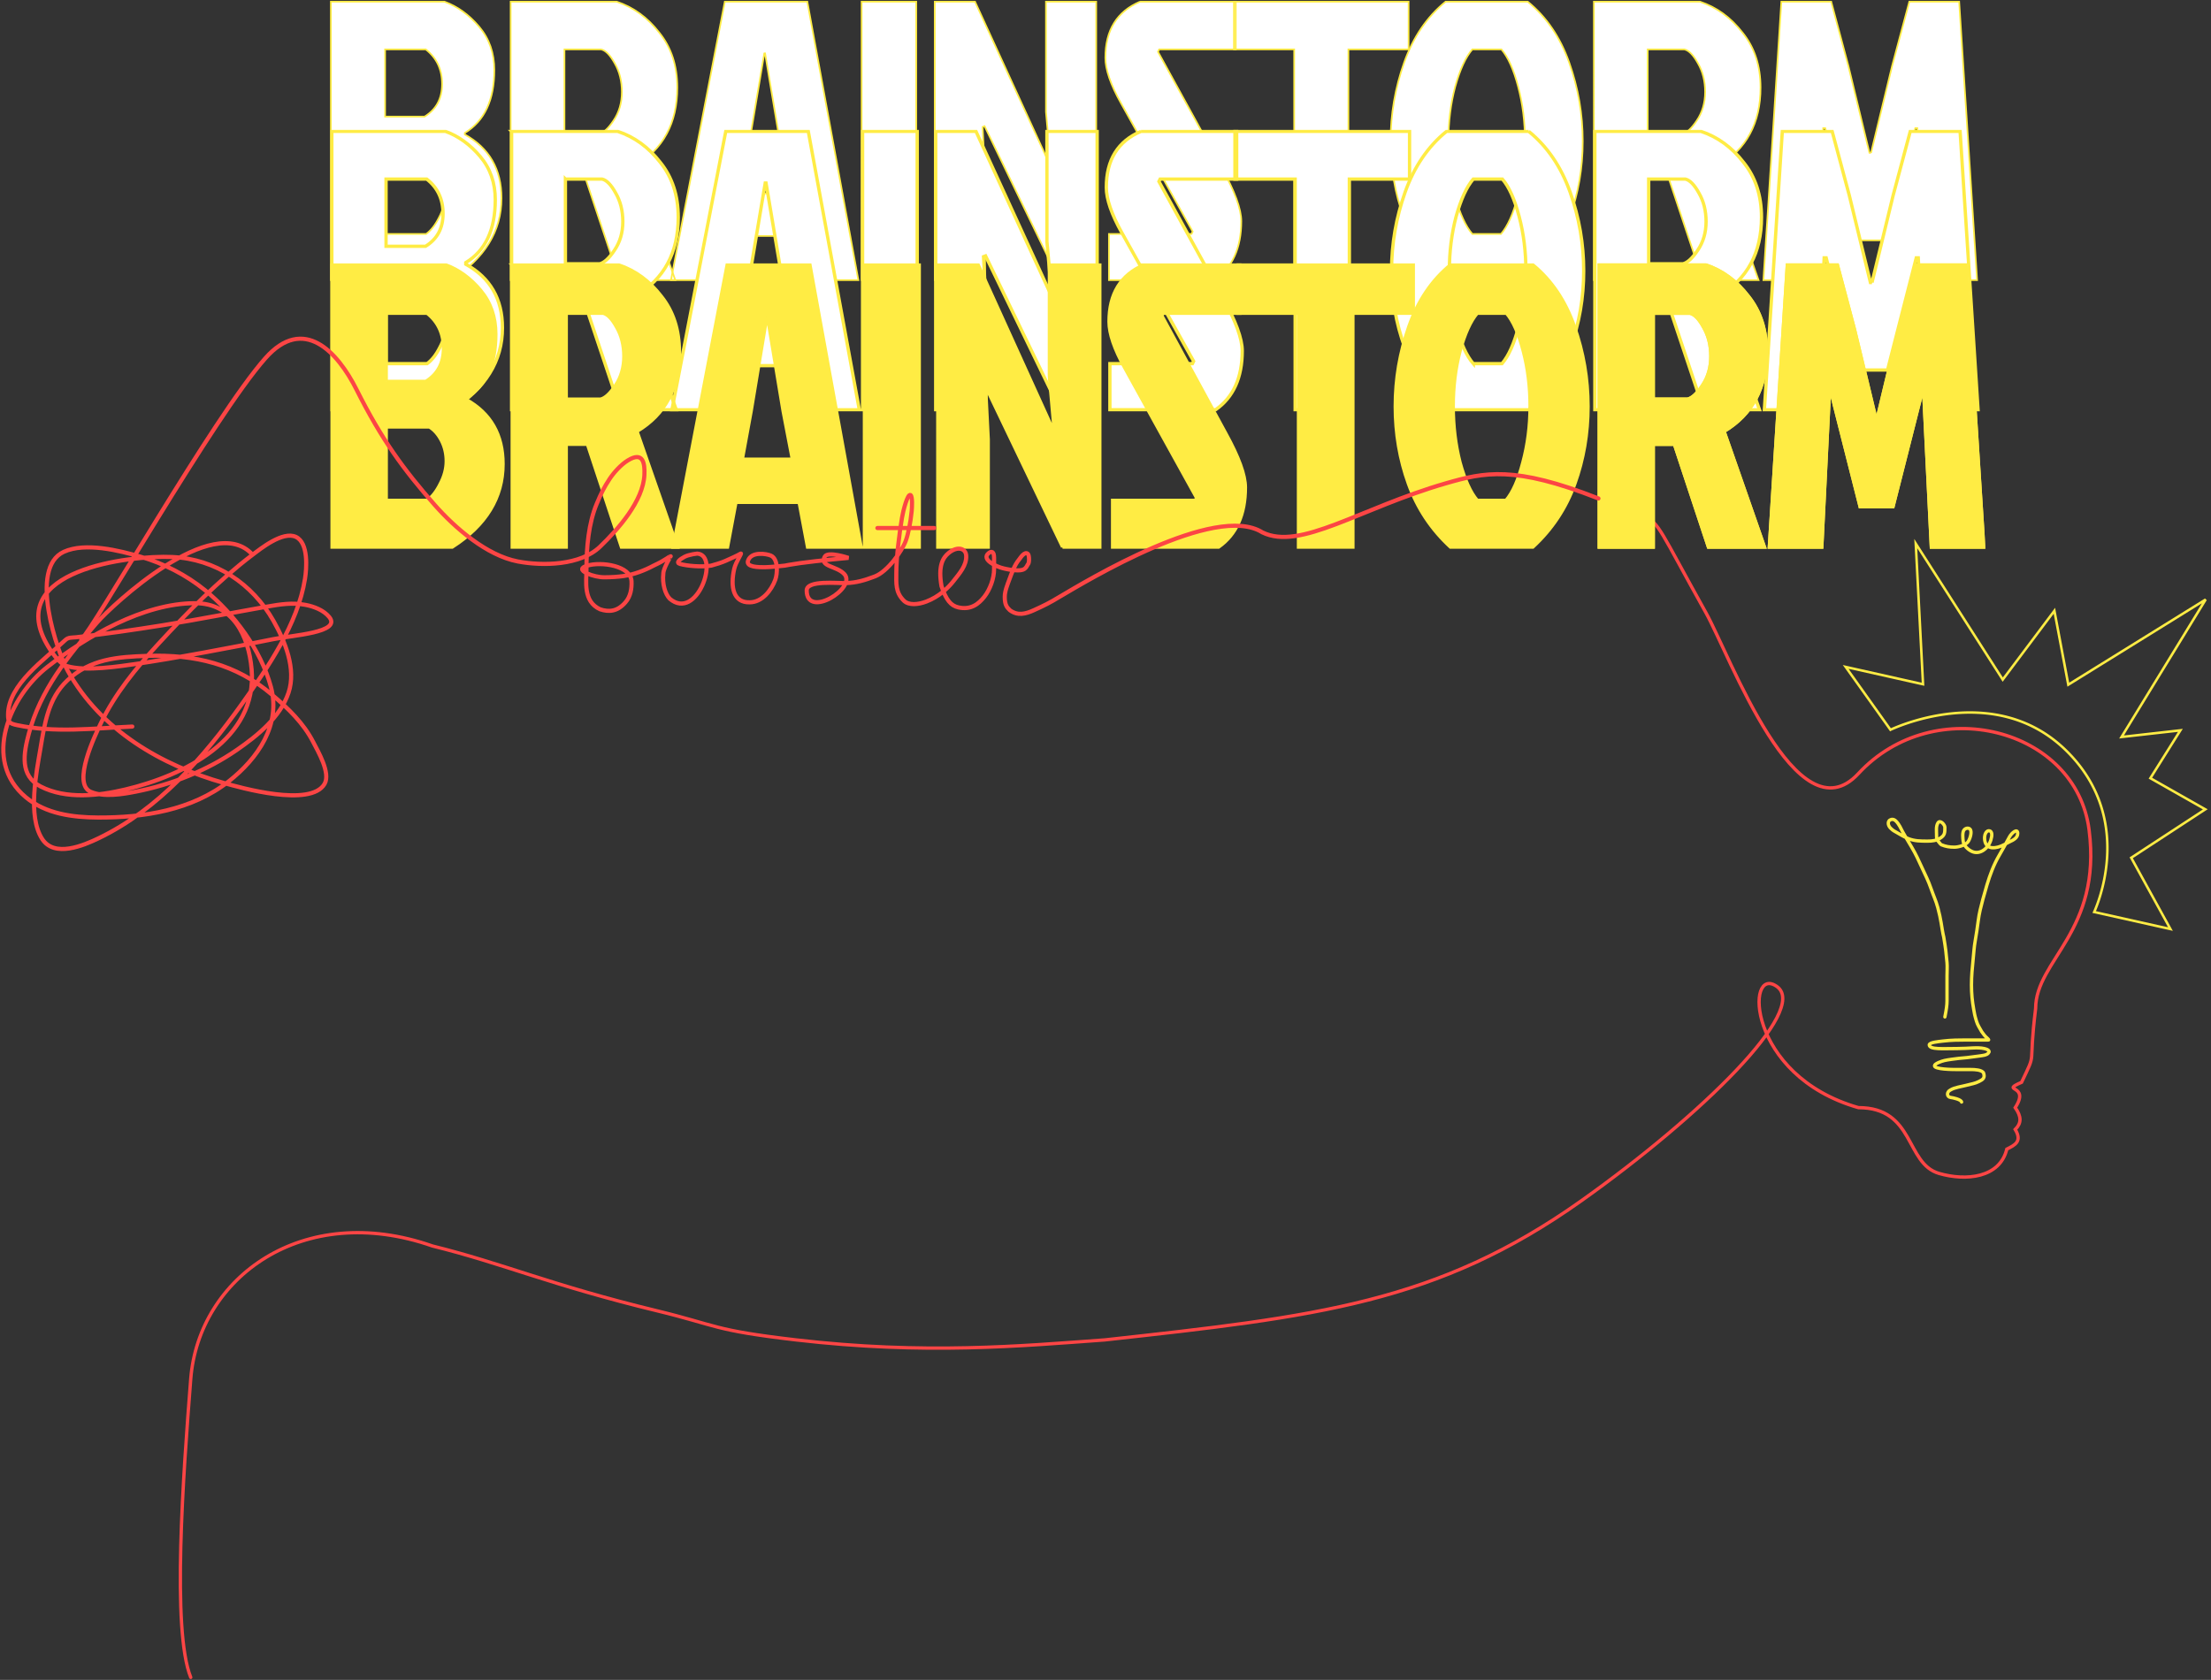 <svg width="1333" height="1013" fill="none" xmlns="http://www.w3.org/2000/svg"><rect width="100%" height="100%" fill="#333333" stroke="none"/><path d="M991.001 311c9.499 4.5 9.619 8.5 37.499 58.5 14.5 26 54.82 137.086 91.91 97 45.71-49.407 131.26-27.407 139.09 33.925 7.83 61.332-32.23 78.451-32.23 107.711-4.66 37.742 1.12 24.39-8.48 44.527-13.57 5.937 5.51.848-3.82 15.266 3.82 5.513 3.82 9.329 0 13.146 4.25 7.209 0 9.329-5.08 11.874-4.24 17.386-24.61 19.394-40.89 14.644-20.36-5.937-14.5-39.664-48.59-39.664-67.85-19.507-68.08-86.932-49-72.938S1026 672.5 953.5 724c-87.084 61.859-160 69.958-287.5 84-50.472 3.672-108.5 9-186 0-50.66-5.883-47.437-8.727-84-17.584-64.204-15.554-92.47-28.46-135.3-39.062C182.5 724 119.774 770.5 115 831.5c-4.5 57.5-11.5 151.5 0 180" stroke="#FC4545" stroke-width="2" stroke-linecap="round"/><path d="M1172.56 613.226c.89-4.476 1.28-7.101 1.28-9.588v-14.942c0-2.752.22-5.908 0-8.257-.59-6.291-.73-7.864-1.97-15.335-.59-2.3-1.18-6.291-1.58-8.65-.55-3.271-.94-4.935-1.97-9.044-.4-1.572-1.46-4.726-1.98-5.898 0 0-1.78-4.555-2.36-6.291-1.19-3.539-3.31-7.864-5.14-11.796-2.36-5.111-3.55-7.864-6.31-12.582-1.84-3.146-4.09-6.775-5.53-9.437-.85-1.587-1.97-4.325-3.94-6.291-.4-.393-1.98-1.868-3.95-.393-1.18 1.179-.79 3.539 1.18 5.111.86.912 2.32 1.674 3.56 2.359 2.1 1.165 3.15 1.967 6.71 3.539 3.94 1.478 7.24 1.478 11.55 1.478 2.82 0 5.26-.273 7.71-1.825 2.68-1.699 2.74-3.167 2.74-6.486 0-1.559-2.9-4.878-4.22-2.635-1.23 2.085-.81 4.643-.81 7.094 0 1.04-.06 2.833.73 3.624.46.454 1.68 2.232 2.12 2.407 2.74 1.095 4.91 1.469 7.88 1.469 2.42 0 6.42-1.078 8.06-2.99 1.15-1.328 2.59-5.48 1.73-7.398-.6-1.351-2.75-1.481-3.94 0-1.14 1.415-.72 5.12-.53 6.74.3 2.727 2.76 4.985 5.06 6.131 4.93 2.457 10.07-1.711 11.65-6.822.87-2.826.79-5.112-.79-5.505-1.92-.477-2.95 2.237-3.01 3.687-.22 5.855 3.4 7.322 7.89 6.157 3.41-.884 5.26-2.354 7.1-3.192 2.39-1.09 4.99-2.438 4.99-5.079 0-3.366-3.65-.394-4.99 2.114-2.24 4.177-4.3 7.865-6.31 11.326-3.21 5.539-5.42 11.538-7.25 17.622-.95 3.146-1.71 5.819-2.47 8.678-1.13 4.263-2.22 8.44-2.77 12.821-.51 4.067-1.16 8.279-1.86 12.317-.64 3.595-.79 6.684-1.19 10.616-.59 5.898-1.04 10.452-1.04 15.883 0 5.221.45 9.848 1.38 14.938.42 2.291.45 2.994 1.63 6.926.71 2.359 2.01 4.218 3.16 6.291 2.77 3.932 2.77 3.146 4 4.581.38.59.21.456-.5.456h-14.21c-2.67 0-7.5 0-12.63.619-2.78.336-8.37.814-8.29 2.36.16 2.883 8.29 2.163 16.78 2.163 7.3 0 12.1-.946 16.38 0 1.09.243 4.15 1.087 2.37 2.865-1.11 1.1-2.37 1.207-5.53 1.656-2.76.393-4.45.537-7.09.928-6.13.645-3.96.252-9.49 1.038-3.55.505-5.13.786-7.89 1.966-1.58.786-2.37 1.296-2.37 1.966 0 2.157 10.98 2.226 12.94 2.226h9.16c1.92 0 6.52.138 7.5 2.099.94 2.965-.25 3.862-2.76 5.112-2.7 1.344-4.34 1.394-7.9 2.359-2.54.691-6.71 1.18-9.23 2.718-2.61 1.214-2.33 4.312.05 4.561 1.24.13 6.39 1.217 6.58 2.762" stroke="#FFEC44" stroke-width="2" stroke-linecap="round"/><path d="m1246.76 411.804.21 1.076.93-.577 81.89-50.781-49.93 81.587-.8 1.308 1.52-.172 33.96-3.826-17.68 28.183-.41.664.68.386 32.43 18.394-44.07 28.824-.59.38.34.609 23.3 42.381-45.97-10.269c.18-.407.42-.955.7-1.632a88.408 88.408 0 0 0 2.48-6.869c1.87-5.863 3.9-14.126 4.56-23.731 1.32-19.221-2.84-43.834-24.79-65.275-21.96-21.462-48.59-24.474-69.66-22.147-10.54 1.164-19.7 3.663-26.23 5.871a111.218 111.218 0 0 0-7.67 2.893c-.9.379-1.59.689-2.07.905-.05.024-.1.046-.14.068l-27-37.894 45.66 10.238.97.216-.05-.987-4.33-83.835 51.87 81.112.58.911.65-.865 30.48-40.637 8.18 43.491Z" stroke="#FFEC44" stroke-width="1.5"/><path d="M152.286 334.526c-23.756-26.584-84.838 30.602-93.752 40.847-17.546 20.163-34.235 40.889-41.187 67.172-3.128 11.823-5.583 25.218 7.218 31.761 15.338 7.839 34.892 5.587 50.953 1.783 35.295-8.359 79.873-30.155 76.174-72.522-1.763-20.197-11.37-39.828-34.054-39.828-31.152 0-65.388 19.996-88.997 38.384-22.848 17.796-39.62 56.408-13.077 78.637 12.017 10.065 28.355 12.158 43.479 12.229 27.574.128 56.708-4.333 78.976-21.91 17.358-13.701 31.518-33.96 25.307-56.897-6.017-22.222-22.198-44.106-39.913-58.426-11.276-9.115-24.753-15.987-38.639-20.041-12.713-3.711-33.35-8.867-46.282-2.972-21.456 9.781-3.898 60.698 2.463 72.013 20.023 35.614 56.027 56.707 94.432 67.512 9.29 2.614 51.981 14.833 60.294.424 3.78-6.552-3.944-19.575-6.794-25.136-5.967-11.644-15.089-20.295-24.967-28.703-21.694-18.468-46.464-24.299-74.985-23.354-17.89.593-34.572 1.772-48.32 14.776-11.677 11.047-13.726 26.28-16.22 41.017-2.424 14.322-7.878 40.814 1.02 54.605 7.423 11.506 25.081 3.891 34.053-.425 36.056-17.346 63.324-48.796 86.194-80.76 15.621-21.831 33.848-48.299 38.215-75.665.975-6.111 2.255-21.718-5.52-25.306-7.867-3.631-21.158 7.065-26.071 10.785Zm0 0c-20.695 15.67-39.354 34.799-56.897 53.84-13.518 14.672-26.188 30.122-34.817 48.235-2.847 5.976-17.536 36.017-5.775 40.932 7.958 3.326 19.236 1.396 27.175-.17 21.547-4.25 42.687-12.63 60.803-25.136 12.311-8.499 26.198-19.687 31.166-34.478 4.812-14.328-2.095-31.057-9.086-43.395-12.732-22.468-35.059-37.317-60.974-38.469-26.305-1.169-100.665 8.015-75.75 52.396 2.239 3.987 7.416 11.892 12.06 13.333 11.348 3.52 32.735.024 41.441-1.189 20.877-2.911 62.109-10.674 82.883-14.946 11.924-2.453 41.651-3.974 33.968-13.418-3.361-4.131-9.218-6.334-14.266-7.303-7.862-1.509-15.293-.357-23.099 1.019-20.903 3.684-41.709 7.854-62.672 11.209-17.484 2.8-35.045 5.383-52.65 7.304-2.506.273-4.551-.108-6.455 1.698C27.313 397.4 4.863 412.762 4.863 430.996c0 4.512.807 5.301 5.435 6.284 22.694 4.823 46.527 1.892 69.466.85" stroke="#FC4545" stroke-width="2.5" stroke-linecap="round"/><mask id="a" maskUnits="userSpaceOnUse" x="198.484" y="0" width="995" height="170" fill="#000"><path fill="#fff" d="M198.484 0h995v170h-995z"/><path d="M199.484 168.907V1h68.496c7.851 2.878 14.82 7.916 20.909 15.112 6.088 7.196 9.133 15.91 9.133 26.145 0 18.07-5.929 30.703-17.785 37.9v.959c14.74 8.155 22.111 20.948 22.111 38.378 0 19.989-10.174 36.46-30.523 49.413h-72.341Zm32.686-98.585h23.793c7.05-4.318 10.575-10.874 10.575-19.67 0-8.795-3.285-15.75-9.854-20.868H232.17v40.538Zm0 70.76h24.754c2.884-2.079 5.448-5.357 7.691-9.834 2.403-4.478 3.605-8.955 3.605-13.433 0-4.477-.961-8.555-2.884-12.233-1.923-3.678-4.326-6.396-7.21-8.155H232.17v43.655ZM307.87 1h63.929c10.094 3.358 18.666 9.595 25.716 18.71 7.21 8.955 10.815 19.989 10.815 33.101 0 21.428-8.491 37.18-25.475 47.254l24.274 68.842h-33.647l-20.429-61.166h-12.738v61.166H307.87V1Zm32.445 28.784v51.092h20.669c2.724-.64 5.688-3.358 8.893-8.156 3.364-4.957 5.047-10.714 5.047-17.27 0-6.556-1.442-12.313-4.326-17.27-2.724-4.958-5.448-7.756-8.172-8.396h-22.111Z"/><path d="m485.294 168.907-5.047-26.625h-37.973l-5.047 26.625h-32.686L436.987 1h49.749l30.763 167.907h-32.205ZM460.78 32.183l-9.373 55.889-5.287 28.544h30.042l-5.528-28.544-9.373-55.89h-.481Zm58.698 136.724V1h32.927v167.907h-32.927Zm119.063 0-44.943-92.829-1.202.48 1.442 28.304v64.045h-30.282V1h24.274l44.222 96.427 1.201-.48-2.643-29.504V1h30.282v167.907h-22.351ZM687.323 1h57.681v28.784h-46.145l-.721 1.44 38.454 70.04c7.851 14.073 11.777 24.787 11.777 32.143 0 16.151-5.368 27.984-16.103 35.5h-63.689v-27.825h49.75l.721-1.439-43.261-77.477c-6.249-11.194-9.373-20.309-9.373-27.345 0-16.63 6.97-27.904 20.909-33.821Z"/><path d="M780.26 29.784h-36.291V1h105.268v28.784h-36.291v139.123H780.26V29.784Z"/><path d="M921.062 1c11.215 9.115 19.547 21.348 24.995 36.7 5.447 15.351 8.171 31.182 8.171 47.493 0 16.151-2.644 31.503-7.931 46.055-5.288 14.552-13.699 27.105-25.235 37.659h-49.51c-11.536-10.554-19.948-23.107-25.235-37.659-5.287-14.552-7.931-29.904-7.931-46.055 0-16.31 2.724-32.142 8.171-47.493 5.448-15.352 13.78-27.585 24.995-36.7h49.51Zm-33.407 140.082h17.304c4.006-4.637 7.37-12.153 10.094-22.547 2.884-10.554 4.326-21.668 4.326-33.342 0-11.673-1.362-22.627-4.086-32.861-2.723-10.395-6.088-17.91-10.094-22.548h-17.544c-4.006 4.638-7.451 12.153-10.335 22.547-2.724 10.235-4.085 21.189-4.085 32.862 0 11.674 1.361 22.788 4.085 33.342 2.884 10.394 6.329 17.91 10.335 22.547ZM960.955 1h63.925c10.1 3.358 18.67 9.595 25.72 18.71 7.21 8.955 10.82 19.989 10.82 33.101 0 21.428-8.5 37.18-25.48 47.254l24.27 68.842h-33.64l-20.43-61.166h-12.739v61.166h-32.446V1Zm32.446 28.784v51.092h20.669c2.72-.64 5.69-3.358 8.89-8.156 3.37-4.957 5.05-10.714 5.05-17.27 0-6.556-1.44-12.313-4.33-17.27-2.72-4.958-5.44-7.756-8.17-8.396h-22.109ZM1128.05 92.15l12.73-52.531L1151.12 1h30.04l10.81 167.907h-31.48l-4.57-91.63h-1.2l-17.3 67.643h-19.71l-17.3-67.642h-1.2l-4.57 91.629h-31.49L1073.97 1h30.04l10.34 38.619 12.73 52.53h.97Z"/></mask><path d="M199.484 168.907V1h68.496c7.851 2.878 14.82 7.916 20.909 15.112 6.088 7.196 9.133 15.91 9.133 26.145 0 18.07-5.929 30.703-17.785 37.9v.959c14.74 8.155 22.111 20.948 22.111 38.378 0 19.989-10.174 36.46-30.523 49.413h-72.341Zm32.686-98.585h23.793c7.05-4.318 10.575-10.874 10.575-19.67 0-8.795-3.285-15.75-9.854-20.868H232.17v40.538Zm0 70.76h24.754c2.884-2.079 5.448-5.357 7.691-9.834 2.403-4.478 3.605-8.955 3.605-13.433 0-4.477-.961-8.555-2.884-12.233-1.923-3.678-4.326-6.396-7.21-8.155H232.17v43.655ZM307.87 1h63.929c10.094 3.358 18.666 9.595 25.716 18.71 7.21 8.955 10.815 19.989 10.815 33.101 0 21.428-8.491 37.18-25.475 47.254l24.274 68.842h-33.647l-20.429-61.166h-12.738v61.166H307.87V1Zm32.445 28.784v51.092h20.669c2.724-.64 5.688-3.358 8.893-8.156 3.364-4.957 5.047-10.714 5.047-17.27 0-6.556-1.442-12.313-4.326-17.27-2.724-4.958-5.448-7.756-8.172-8.396h-22.111Z" fill="#fff"/><path d="m485.294 168.907-5.047-26.625h-37.973l-5.047 26.625h-32.686L436.987 1h49.749l30.763 167.907h-32.205ZM460.78 32.183l-9.373 55.889-5.287 28.544h30.042l-5.528-28.544-9.373-55.89h-.481Zm58.698 136.724V1h32.927v167.907h-32.927Zm119.063 0-44.943-92.829-1.202.48 1.442 28.304v64.045h-30.282V1h24.274l44.222 96.427 1.201-.48-2.643-29.504V1h30.282v167.907h-22.351ZM687.323 1h57.681v28.784h-46.145l-.721 1.44 38.454 70.04c7.851 14.073 11.777 24.787 11.777 32.143 0 16.151-5.368 27.984-16.103 35.5h-63.689v-27.825h49.75l.721-1.439-43.261-77.477c-6.249-11.194-9.373-20.309-9.373-27.345 0-16.63 6.97-27.904 20.909-33.821Z" fill="#fff"/><path d="M780.26 29.784h-36.291V1h105.268v28.784h-36.291v139.123H780.26V29.784Z" fill="#fff"/><path d="M921.062 1c11.215 9.115 19.547 21.348 24.995 36.7 5.447 15.351 8.171 31.182 8.171 47.493 0 16.151-2.644 31.503-7.931 46.055-5.288 14.552-13.699 27.105-25.235 37.659h-49.51c-11.536-10.554-19.948-23.107-25.235-37.659-5.287-14.552-7.931-29.904-7.931-46.055 0-16.31 2.724-32.142 8.171-47.493 5.448-15.352 13.78-27.585 24.995-36.7h49.51Zm-33.407 140.082h17.304c4.006-4.637 7.37-12.153 10.094-22.547 2.884-10.554 4.326-21.668 4.326-33.342 0-11.673-1.362-22.627-4.086-32.861-2.723-10.395-6.088-17.91-10.094-22.548h-17.544c-4.006 4.638-7.451 12.153-10.335 22.547-2.724 10.235-4.085 21.189-4.085 32.862 0 11.674 1.361 22.788 4.085 33.342 2.884 10.394 6.329 17.91 10.335 22.547ZM960.955 1h63.925c10.1 3.358 18.67 9.595 25.72 18.71 7.21 8.955 10.82 19.989 10.82 33.101 0 21.428-8.5 37.18-25.48 47.254l24.27 68.842h-33.64l-20.43-61.166h-12.739v61.166h-32.446V1Zm32.446 28.784v51.092h20.669c2.72-.64 5.69-3.358 8.89-8.156 3.37-4.957 5.05-10.714 5.05-17.27 0-6.556-1.44-12.313-4.33-17.27-2.72-4.958-5.44-7.756-8.17-8.396h-22.109ZM1128.05 92.15l12.73-52.531L1151.12 1h30.04l10.81 167.907h-31.48l-4.57-91.63h-1.2l-17.3 67.643h-19.71l-17.3-67.642h-1.2l-4.57 91.629h-31.49L1073.97 1h30.04l10.34 38.619 12.73 52.53h.97Z" fill="#fff"/><path d="M199.484 168.907V1h68.496c7.851 2.878 14.82 7.916 20.909 15.112 6.088 7.196 9.133 15.91 9.133 26.145 0 18.07-5.929 30.703-17.785 37.9v.959c14.74 8.155 22.111 20.948 22.111 38.378 0 19.989-10.174 36.46-30.523 49.413h-72.341Zm32.686-98.585h23.793c7.05-4.318 10.575-10.874 10.575-19.67 0-8.795-3.285-15.75-9.854-20.868H232.17v40.538Zm0 70.76h24.754c2.884-2.079 5.448-5.357 7.691-9.834 2.403-4.478 3.605-8.955 3.605-13.433 0-4.477-.961-8.555-2.884-12.233-1.923-3.678-4.326-6.396-7.21-8.155H232.17v43.655ZM307.87 1h63.929c10.094 3.358 18.666 9.595 25.716 18.71 7.21 8.955 10.815 19.989 10.815 33.101 0 21.428-8.491 37.18-25.475 47.254l24.274 68.842h-33.647l-20.429-61.166h-12.738v61.166H307.87V1Zm32.445 28.784v51.092h20.669c2.724-.64 5.688-3.358 8.893-8.156 3.364-4.957 5.047-10.714 5.047-17.27 0-6.556-1.442-12.313-4.326-17.27-2.724-4.958-5.448-7.756-8.172-8.396h-22.111Z" stroke="#FFEC44" mask="url(#a)"/><path d="m485.294 168.907-5.047-26.625h-37.973l-5.047 26.625h-32.686L436.987 1h49.749l30.763 167.907h-32.205ZM460.78 32.183l-9.373 55.889-5.287 28.544h30.042l-5.528-28.544-9.373-55.89h-.481Zm58.698 136.724V1h32.927v167.907h-32.927Zm119.063 0-44.943-92.829-1.202.48 1.442 28.304v64.045h-30.282V1h24.274l44.222 96.427 1.201-.48-2.643-29.504V1h30.282v167.907h-22.351ZM687.323 1h57.681v28.784h-46.145l-.721 1.44 38.454 70.04c7.851 14.073 11.777 24.787 11.777 32.143 0 16.151-5.368 27.984-16.103 35.5h-63.689v-27.825h49.75l.721-1.439-43.261-77.477c-6.249-11.194-9.373-20.309-9.373-27.345 0-16.63 6.97-27.904 20.909-33.821Z" stroke="#FFEC44" mask="url(#a)"/><path d="M780.26 29.784h-36.291V1h105.268v28.784h-36.291v139.123H780.26V29.784Z" stroke="#FFEC44" mask="url(#a)"/><path d="M921.062 1c11.215 9.115 19.547 21.348 24.995 36.7 5.447 15.351 8.171 31.182 8.171 47.493 0 16.151-2.644 31.503-7.931 46.055-5.288 14.552-13.699 27.105-25.235 37.659h-49.51c-11.536-10.554-19.948-23.107-25.235-37.659-5.287-14.552-7.931-29.904-7.931-46.055 0-16.31 2.724-32.142 8.171-47.493 5.448-15.352 13.78-27.585 24.995-36.7h49.51Zm-33.407 140.082h17.304c4.006-4.637 7.37-12.153 10.094-22.547 2.884-10.554 4.326-21.668 4.326-33.342 0-11.673-1.362-22.627-4.086-32.861-2.723-10.395-6.088-17.91-10.094-22.548h-17.544c-4.006 4.638-7.451 12.153-10.335 22.547-2.724 10.235-4.085 21.189-4.085 32.862 0 11.674 1.361 22.788 4.085 33.342 2.884 10.394 6.329 17.91 10.335 22.547ZM960.955 1h63.925c10.1 3.358 18.67 9.595 25.72 18.71 7.21 8.955 10.82 19.989 10.82 33.101 0 21.428-8.5 37.18-25.48 47.254l24.27 68.842h-33.64l-20.43-61.166h-12.739v61.166h-32.446V1Zm32.446 28.784v51.092h20.669c2.72-.64 5.69-3.358 8.89-8.156 3.37-4.957 5.05-10.714 5.05-17.27 0-6.556-1.44-12.313-4.33-17.27-2.72-4.958-5.44-7.756-8.17-8.396h-22.109ZM1128.05 92.15l12.73-52.531L1151.12 1h30.04l10.81 167.907h-31.48l-4.57-91.63h-1.2l-17.3 67.643h-19.71l-17.3-67.642h-1.2l-4.57 91.629h-31.49L1073.97 1h30.04l10.34 38.619 12.73 52.53h.97Z" stroke="#FFEC44" mask="url(#a)"/><mask id="b" maskUnits="userSpaceOnUse" x="199.059" y="78.203" width="995" height="170" fill="#000"><path fill="#fff" d="M199.059 78.203h995v170h-995z"/><path d="M200.059 247.11V79.203h68.496c7.851 2.879 14.82 7.916 20.909 15.112 6.088 7.196 9.133 15.911 9.133 26.145 0 18.07-5.929 30.703-17.785 37.899v.96c14.74 8.155 22.111 20.948 22.111 38.379 0 19.988-10.174 36.459-30.523 49.412h-72.341Zm32.686-98.585h23.793c7.05-4.318 10.575-10.874 10.575-19.669s-3.285-15.752-9.854-20.869h-24.514v40.538Zm0 70.761h24.754c2.884-2.079 5.448-5.357 7.691-9.835 2.403-4.477 3.605-8.955 3.605-13.432 0-4.478-.961-8.556-2.884-12.234-1.923-3.678-4.326-6.396-7.21-8.155h-25.956v43.656Zm75.7-140.083h63.929c10.094 3.358 18.666 9.595 25.716 18.71 7.21 8.955 10.815 19.989 10.815 33.102 0 21.428-8.492 37.179-25.475 47.253l24.274 68.842h-33.647l-20.429-61.166H340.89v61.166h-32.445V79.203Zm32.445 28.784v51.092h20.669c2.724-.64 5.688-3.358 8.893-8.156 3.364-4.957 5.047-10.714 5.047-17.27 0-6.556-1.442-12.313-4.326-17.27-2.724-4.958-5.448-7.756-8.172-8.396H340.89Z"/><path d="m485.869 247.11-5.047-26.625h-37.973l-5.047 26.625h-32.686l32.446-167.907h49.749l30.763 167.907h-32.205Zm-24.514-136.724-9.373 55.889-5.287 28.544h30.042l-5.528-28.544-9.373-55.889h-.481Zm58.698 136.724V79.203h32.926V247.11h-32.926Zm119.063 0-44.943-92.828-1.202.479 1.442 28.305v64.044h-30.282V79.203h24.274l44.221 96.427 1.202-.48-2.644-29.504V79.203h30.283V247.11h-22.351Zm48.782-167.907h57.681v28.784h-46.145l-.721 1.44 38.454 70.041c7.851 14.072 11.777 24.786 11.777 32.142 0 16.151-5.368 27.984-16.103 35.5h-63.689v-27.824h49.75l.721-1.44-43.261-77.477c-6.249-11.193-9.373-20.308-9.373-27.344 0-16.631 6.97-27.905 20.909-33.822Z"/><path d="M780.835 107.987h-36.291V79.203h105.268v28.784h-36.291V247.11h-32.686V107.987Z"/><path d="M921.636 79.203c11.216 9.115 19.548 21.348 24.995 36.7 5.448 15.351 8.172 31.183 8.172 47.494 0 16.151-2.644 31.502-7.931 46.054-5.288 14.552-13.699 27.105-25.236 37.659h-49.509c-11.536-10.554-19.948-23.107-25.235-37.659-5.288-14.552-7.931-29.903-7.931-46.054 0-16.311 2.724-32.143 8.171-47.494 5.448-15.352 13.779-27.585 24.995-36.7h49.509ZM888.23 219.286h17.304c4.005-4.638 7.37-12.154 10.094-22.548 2.884-10.554 4.326-21.668 4.326-33.341 0-11.674-1.362-22.628-4.086-32.862-2.723-10.394-6.088-17.91-10.094-22.548H888.23c-4.006 4.638-7.451 12.154-10.335 22.548-2.724 10.234-4.085 21.188-4.085 32.862 0 11.673 1.361 22.787 4.085 33.341 2.884 10.394 6.329 17.91 10.335 22.548Zm73.3-140.083h63.93c10.09 3.358 18.67 9.595 25.72 18.71 7.21 8.955 10.81 19.989 10.81 33.102 0 21.428-8.49 37.179-25.47 47.253l24.27 68.842h-33.65l-20.43-61.166h-12.734v61.166H961.53V79.203Zm32.446 28.784v51.092h20.664c2.73-.64 5.69-3.358 8.9-8.156 3.36-4.957 5.04-10.714 5.04-17.27 0-6.556-1.44-12.313-4.32-17.27-2.73-4.958-5.45-7.756-8.17-8.396h-22.114Zm134.644 62.366 12.74-52.531 10.33-38.619h30.04l10.82 167.907h-31.48l-4.57-91.629h-1.2l-17.31 67.642h-19.7l-17.31-67.642h-1.2l-4.57 91.629h-31.48l10.81-167.907h30.05l10.33 38.619 12.74 52.531h.96Z"/></mask><path d="M200.059 247.11V79.203h68.496c7.851 2.879 14.82 7.916 20.909 15.112 6.088 7.196 9.133 15.911 9.133 26.145 0 18.07-5.929 30.703-17.785 37.899v.96c14.74 8.155 22.111 20.948 22.111 38.379 0 19.988-10.174 36.459-30.523 49.412h-72.341Zm32.686-98.585h23.793c7.05-4.318 10.575-10.874 10.575-19.669s-3.285-15.752-9.854-20.869h-24.514v40.538Zm0 70.761h24.754c2.884-2.079 5.448-5.357 7.691-9.835 2.403-4.477 3.605-8.955 3.605-13.432 0-4.478-.961-8.556-2.884-12.234-1.923-3.678-4.326-6.396-7.21-8.155h-25.956v43.656Zm75.7-140.083h63.929c10.094 3.358 18.666 9.595 25.716 18.71 7.21 8.955 10.815 19.989 10.815 33.102 0 21.428-8.492 37.179-25.475 47.253l24.274 68.842h-33.647l-20.429-61.166H340.89v61.166h-32.445V79.203Zm32.445 28.784v51.092h20.669c2.724-.64 5.688-3.358 8.893-8.156 3.364-4.957 5.047-10.714 5.047-17.27 0-6.556-1.442-12.313-4.326-17.27-2.724-4.958-5.448-7.756-8.172-8.396H340.89Z" fill="#fff"/><path d="m485.869 247.11-5.047-26.625h-37.973l-5.047 26.625h-32.686l32.446-167.907h49.749l30.763 167.907h-32.205Zm-24.514-136.724-9.373 55.889-5.287 28.544h30.042l-5.528-28.544-9.373-55.889h-.481Zm58.698 136.724V79.203h32.926V247.11h-32.926Zm119.063 0-44.943-92.828-1.202.479 1.442 28.305v64.044h-30.282V79.203h24.274l44.221 96.427 1.202-.48-2.644-29.504V79.203h30.283V247.11h-22.351Zm48.782-167.907h57.681v28.784h-46.145l-.721 1.44 38.454 70.041c7.851 14.072 11.777 24.786 11.777 32.142 0 16.151-5.368 27.984-16.103 35.5h-63.689v-27.824h49.75l.721-1.44-43.261-77.477c-6.249-11.193-9.373-20.308-9.373-27.344 0-16.631 6.97-27.905 20.909-33.822Z" fill="#fff"/><path d="M780.835 107.987h-36.291V79.203h105.268v28.784h-36.291V247.11h-32.686V107.987Z" fill="#fff"/><path d="M921.636 79.203c11.216 9.115 19.548 21.348 24.995 36.7 5.448 15.351 8.172 31.183 8.172 47.494 0 16.151-2.644 31.502-7.931 46.054-5.288 14.552-13.699 27.105-25.236 37.659h-49.509c-11.536-10.554-19.948-23.107-25.235-37.659-5.288-14.552-7.931-29.903-7.931-46.054 0-16.311 2.724-32.143 8.171-47.494 5.448-15.352 13.779-27.585 24.995-36.7h49.509ZM888.23 219.286h17.304c4.005-4.638 7.37-12.154 10.094-22.548 2.884-10.554 4.326-21.668 4.326-33.341 0-11.674-1.362-22.628-4.086-32.862-2.723-10.394-6.088-17.91-10.094-22.548H888.23c-4.006 4.638-7.451 12.154-10.335 22.548-2.724 10.234-4.085 21.188-4.085 32.862 0 11.673 1.361 22.787 4.085 33.341 2.884 10.394 6.329 17.91 10.335 22.548Zm73.3-140.083h63.93c10.09 3.358 18.67 9.595 25.72 18.71 7.21 8.955 10.81 19.989 10.81 33.102 0 21.428-8.49 37.179-25.47 47.253l24.27 68.842h-33.65l-20.43-61.166h-12.734v61.166H961.53V79.203Zm32.446 28.784v51.092h20.664c2.73-.64 5.69-3.358 8.9-8.156 3.36-4.957 5.04-10.714 5.04-17.27 0-6.556-1.44-12.313-4.32-17.27-2.73-4.958-5.45-7.756-8.17-8.396h-22.114Zm134.644 62.366 12.74-52.531 10.33-38.619h30.04l10.82 167.907h-31.48l-4.57-91.629h-1.2l-17.31 67.642h-19.7l-17.31-67.642h-1.2l-4.57 91.629h-31.48l10.81-167.907h30.05l10.33 38.619 12.74 52.531h.96Z" fill="#fff"/><path d="M200.059 247.11V79.203h68.496c7.851 2.879 14.82 7.916 20.909 15.112 6.088 7.196 9.133 15.911 9.133 26.145 0 18.07-5.929 30.703-17.785 37.899v.96c14.74 8.155 22.111 20.948 22.111 38.379 0 19.988-10.174 36.459-30.523 49.412h-72.341Zm32.686-98.585h23.793c7.05-4.318 10.575-10.874 10.575-19.669s-3.285-15.752-9.854-20.869h-24.514v40.538Zm0 70.761h24.754c2.884-2.079 5.448-5.357 7.691-9.835 2.403-4.477 3.605-8.955 3.605-13.432 0-4.478-.961-8.556-2.884-12.234-1.923-3.678-4.326-6.396-7.21-8.155h-25.956v43.656Zm75.7-140.083h63.929c10.094 3.358 18.666 9.595 25.716 18.71 7.21 8.955 10.815 19.989 10.815 33.102 0 21.428-8.492 37.179-25.475 47.253l24.274 68.842h-33.647l-20.429-61.166H340.89v61.166h-32.445V79.203Zm32.445 28.784v51.092h20.669c2.724-.64 5.688-3.358 8.893-8.156 3.364-4.957 5.047-10.714 5.047-17.27 0-6.556-1.442-12.313-4.326-17.27-2.724-4.958-5.448-7.756-8.172-8.396H340.89Z" stroke="#FFEC44" stroke-width="2" mask="url(#b)"/><path d="m485.869 247.11-5.047-26.625h-37.973l-5.047 26.625h-32.686l32.446-167.907h49.749l30.763 167.907h-32.205Zm-24.514-136.724-9.373 55.889-5.287 28.544h30.042l-5.528-28.544-9.373-55.889h-.481Zm58.698 136.724V79.203h32.926V247.11h-32.926Zm119.063 0-44.943-92.828-1.202.479 1.442 28.305v64.044h-30.282V79.203h24.274l44.221 96.427 1.202-.48-2.644-29.504V79.203h30.283V247.11h-22.351Zm48.782-167.907h57.681v28.784h-46.145l-.721 1.44 38.454 70.041c7.851 14.072 11.777 24.786 11.777 32.142 0 16.151-5.368 27.984-16.103 35.5h-63.689v-27.824h49.75l.721-1.44-43.261-77.477c-6.249-11.193-9.373-20.308-9.373-27.344 0-16.631 6.97-27.905 20.909-33.822Z" stroke="#FFEC44" stroke-width="2" mask="url(#b)"/><path d="M780.835 107.987h-36.291V79.203h105.268v28.784h-36.291V247.11h-32.686V107.987Z" stroke="#FFEC44" stroke-width="2" mask="url(#b)"/><path d="M921.636 79.203c11.216 9.115 19.548 21.348 24.995 36.7 5.448 15.351 8.172 31.183 8.172 47.494 0 16.151-2.644 31.502-7.931 46.054-5.288 14.552-13.699 27.105-25.236 37.659h-49.509c-11.536-10.554-19.948-23.107-25.235-37.659-5.288-14.552-7.931-29.903-7.931-46.054 0-16.311 2.724-32.143 8.171-47.494 5.448-15.352 13.779-27.585 24.995-36.7h49.509ZM888.23 219.286h17.304c4.005-4.638 7.37-12.154 10.094-22.548 2.884-10.554 4.326-21.668 4.326-33.341 0-11.674-1.362-22.628-4.086-32.862-2.723-10.394-6.088-17.91-10.094-22.548H888.23c-4.006 4.638-7.451 12.154-10.335 22.548-2.724 10.234-4.085 21.188-4.085 32.862 0 11.673 1.361 22.787 4.085 33.341 2.884 10.394 6.329 17.91 10.335 22.548Zm73.3-140.083h63.93c10.09 3.358 18.67 9.595 25.72 18.71 7.21 8.955 10.81 19.989 10.81 33.102 0 21.428-8.49 37.179-25.47 47.253l24.27 68.842h-33.65l-20.43-61.166h-12.734v61.166H961.53V79.203Zm32.446 28.784v51.092h20.664c2.73-.64 5.69-3.358 8.9-8.156 3.36-4.957 5.04-10.714 5.04-17.27 0-6.556-1.44-12.313-4.32-17.27-2.73-4.958-5.45-7.756-8.17-8.396h-22.114Zm134.644 62.366 12.74-52.531 10.33-38.619h30.04l10.82 167.907h-31.48l-4.57-91.629h-1.2l-17.31 67.642h-19.7l-17.31-67.642h-1.2l-4.57 91.629h-31.48l10.81-167.907h30.05l10.33 38.619 12.74 52.531h.96Z" stroke="#FFEC44" stroke-width="2" mask="url(#b)"/><mask id="c" maskUnits="userSpaceOnUse" x="199.059" y="158.707" width="998" height="173" fill="#000"><path fill="#fff" d="M199.059 158.707h998v173h-998z"/><path d="M200.059 329.914V159.707h68.734c7.878 2.917 14.872 8.024 20.982 15.318 6.109 7.295 9.164 16.129 9.164 26.504 0 18.317-5.949 31.123-17.846 38.418v.973c14.791 8.267 22.187 21.235 22.187 38.904 0 20.263-10.209 36.959-30.628 50.09h-72.593Zm32.799-99.936h23.876c7.075-4.377 10.612-11.023 10.612-19.939 0-8.915-3.296-15.967-9.888-21.154h-24.6v41.093Zm0 71.73h24.841c2.894-2.107 5.466-5.431 7.717-9.969 2.412-4.539 3.618-9.078 3.618-13.617 0-4.539-.965-8.672-2.894-12.401-1.929-3.728-4.341-6.484-7.235-8.267h-26.047v44.254Zm75.964-142.001h64.151c10.129 3.404 18.731 9.726 25.806 18.965 7.235 9.078 10.852 20.263 10.852 33.556 0 21.721-8.521 37.688-25.564 47.901l24.359 69.785h-33.765l-20.499-62.004H341.38v62.004h-32.558V159.707Zm32.558 29.178v51.791h20.741c2.733-.648 5.707-3.404 8.923-8.267 3.376-5.025 5.065-10.861 5.065-17.507 0-6.646-1.448-12.482-4.342-17.507-2.733-5.025-5.466-7.862-8.199-8.51H341.38Z"/><path d="m486.863 329.914-5.065-26.99h-38.105l-5.065 26.99h-32.799l32.558-170.207h49.923l30.87 170.207h-32.317Zm-24.6-138.598-9.405 56.655-5.306 28.935h30.146l-5.547-28.935-9.405-56.655h-.483Zm58.903 138.598V159.707h33.04v170.207h-33.04Zm119.476 0-45.099-94.101-1.206.487 1.447 28.692v64.922h-30.388V159.707h24.359l44.375 97.747 1.206-.486-2.653-29.908v-67.353h30.388v170.207h-22.429Zm48.952-170.207h57.881v29.178H701.17l-.723 1.459 38.587 71c7.878 14.265 11.818 25.126 11.818 32.583 0 16.372-5.387 28.368-16.159 35.987h-63.91v-28.206h49.922l.724-1.459-43.411-78.538c-6.271-11.348-9.406-20.587-9.406-27.72 0-16.858 6.994-28.287 20.982-34.284Z"/><path d="M782.854 188.885h-36.417v-29.178H852.07v29.178h-36.417v141.029h-32.799V188.885Z"/><path d="M924.145 159.707c11.254 9.239 19.615 21.64 25.082 37.202 5.466 15.562 8.2 31.61 8.2 48.144 0 16.373-2.653 31.934-7.959 46.686-5.306 14.751-13.747 27.476-25.323 38.175h-49.682c-11.576-10.699-20.017-23.424-25.323-38.175-5.305-14.752-7.958-30.313-7.958-46.686 0-16.534 2.733-32.582 8.2-48.144 5.466-15.562 13.827-27.963 25.081-37.202h49.682Zm-33.523 142.001h17.364c4.02-4.701 7.396-12.32 10.129-22.857 2.895-10.698 4.342-21.964 4.342-33.798 0-11.833-1.367-22.937-4.1-33.312-2.734-10.536-6.11-18.155-10.13-22.856h-17.605c-4.02 4.701-7.476 12.32-10.37 22.856-2.734 10.375-4.1 21.479-4.1 33.312 0 11.834 1.366 23.1 4.1 33.798 2.894 10.537 6.35 18.156 10.37 22.857Zm73.555-142.001h64.153c10.13 3.404 18.73 9.726 25.8 18.965 7.24 9.078 10.86 20.263 10.86 33.556 0 21.721-8.52 37.688-25.57 47.901l24.36 69.785h-33.76l-20.5-62.004h-12.784v62.004h-32.559V159.707Zm32.559 29.178v51.791h20.744c2.73-.648 5.7-3.404 8.92-8.267 3.38-5.025 5.06-10.861 5.06-17.507 0-6.646-1.44-12.482-4.34-17.507-2.73-5.025-5.46-7.862-8.2-8.51h-22.184Zm135.114 63.22 12.78-53.251 10.37-39.147h30.15L1196 329.914h-31.59l-4.59-92.885h-1.2l-17.37 68.569h-19.77l-17.37-68.569h-1.2l-4.58 92.885h-31.6l10.85-170.207h30.15l10.37 39.147 12.78 53.251h.97Z"/><path d="M964.177 159.707h64.153c10.13 3.404 18.73 9.726 25.8 18.965 7.24 9.078 10.86 20.263 10.86 33.556 0 21.721-8.52 37.688-25.57 47.901l24.36 69.785h-33.76l-20.5-62.004h-12.784v62.004h-32.559V159.707Zm32.559 29.178v51.791h20.744c2.73-.648 5.7-3.404 8.92-8.267 3.38-5.025 5.06-10.861 5.06-17.507 0-6.646-1.44-12.482-4.34-17.507-2.73-5.025-5.46-7.862-8.2-8.51h-22.184Zm135.114 63.22 12.78-53.251 10.37-39.147h30.15L1196 329.914h-31.59l-4.59-92.885h-1.2l-17.37 68.569h-19.77l-17.37-68.569h-1.2l-4.58 92.885h-31.6l10.85-170.207h30.15l10.37 39.147 12.78 53.251h.97Z"/></mask><path d="M200.059 329.914V159.707h68.734c7.878 2.917 14.872 8.024 20.982 15.318 6.109 7.295 9.164 16.129 9.164 26.504 0 18.317-5.949 31.123-17.846 38.418v.973c14.791 8.267 22.187 21.235 22.187 38.904 0 20.263-10.209 36.959-30.628 50.09h-72.593Zm32.799-99.936h23.876c7.075-4.377 10.612-11.023 10.612-19.939 0-8.915-3.296-15.967-9.888-21.154h-24.6v41.093Zm0 71.73h24.841c2.894-2.107 5.466-5.431 7.717-9.969 2.412-4.539 3.618-9.078 3.618-13.617 0-4.539-.965-8.672-2.894-12.401-1.929-3.728-4.341-6.484-7.235-8.267h-26.047v44.254Zm75.964-142.001h64.151c10.129 3.404 18.731 9.726 25.806 18.965 7.235 9.078 10.852 20.263 10.852 33.556 0 21.721-8.521 37.688-25.564 47.901l24.359 69.785h-33.765l-20.499-62.004H341.38v62.004h-32.558V159.707Zm32.558 29.178v51.791h20.741c2.733-.648 5.707-3.404 8.923-8.267 3.376-5.025 5.065-10.861 5.065-17.507 0-6.646-1.448-12.482-4.342-17.507-2.733-5.025-5.466-7.862-8.199-8.51H341.38Z" fill="#FFEC44"/><path d="m486.863 329.914-5.065-26.99h-38.105l-5.065 26.99h-32.799l32.558-170.207h49.923l30.87 170.207h-32.317Zm-24.6-138.598-9.405 56.655-5.306 28.935h30.146l-5.547-28.935-9.405-56.655h-.483Zm58.903 138.598V159.707h33.04v170.207h-33.04Zm119.476 0-45.099-94.101-1.206.487 1.447 28.692v64.922h-30.388V159.707h24.359l44.375 97.747 1.206-.486-2.653-29.908v-67.353h30.388v170.207h-22.429Zm48.952-170.207h57.881v29.178H701.17l-.723 1.459 38.587 71c7.878 14.265 11.818 25.126 11.818 32.583 0 16.372-5.387 28.368-16.159 35.987h-63.91v-28.206h49.922l.724-1.459-43.411-78.538c-6.271-11.348-9.406-20.587-9.406-27.72 0-16.858 6.994-28.287 20.982-34.284Z" fill="#FFEC44"/><path d="M782.854 188.885h-36.417v-29.178H852.07v29.178h-36.417v141.029h-32.799V188.885Z" fill="#FFEC44"/><path d="M924.145 159.707c11.254 9.239 19.615 21.64 25.082 37.202 5.466 15.562 8.2 31.61 8.2 48.144 0 16.373-2.653 31.934-7.959 46.686-5.306 14.751-13.747 27.476-25.323 38.175h-49.682c-11.576-10.699-20.017-23.424-25.323-38.175-5.305-14.752-7.958-30.313-7.958-46.686 0-16.534 2.733-32.582 8.2-48.144 5.466-15.562 13.827-27.963 25.081-37.202h49.682Zm-33.523 142.001h17.364c4.02-4.701 7.396-12.32 10.129-22.857 2.895-10.698 4.342-21.964 4.342-33.798 0-11.833-1.367-22.937-4.1-33.312-2.734-10.536-6.11-18.155-10.13-22.856h-17.605c-4.02 4.701-7.476 12.32-10.37 22.856-2.734 10.375-4.1 21.479-4.1 33.312 0 11.834 1.366 23.1 4.1 33.798 2.894 10.537 6.35 18.156 10.37 22.857Zm73.555-142.001h64.153c10.13 3.404 18.73 9.726 25.8 18.965 7.24 9.078 10.86 20.263 10.86 33.556 0 21.721-8.52 37.688-25.57 47.901l24.36 69.785h-33.76l-20.5-62.004h-12.784v62.004h-32.559V159.707Zm32.559 29.178v51.791h20.744c2.73-.648 5.7-3.404 8.92-8.267 3.38-5.025 5.06-10.861 5.06-17.507 0-6.646-1.44-12.482-4.34-17.507-2.73-5.025-5.46-7.862-8.2-8.51h-22.184Zm135.114 63.22 12.78-53.251 10.37-39.147h30.15L1196 329.914h-31.59l-4.59-92.885h-1.2l-17.37 68.569h-19.77l-17.37-68.569h-1.2l-4.58 92.885h-31.6l10.85-170.207h30.15l10.37 39.147 12.78 53.251h.97Z" fill="#FFEC44"/><path d="M964.177 159.707h64.153c10.13 3.404 18.73 9.726 25.8 18.965 7.24 9.078 10.86 20.263 10.86 33.556 0 21.721-8.52 37.688-25.57 47.901l24.36 69.785h-33.76l-20.5-62.004h-12.784v62.004h-32.559V159.707Zm32.559 29.178v51.791h20.744c2.73-.648 5.7-3.404 8.92-8.267 3.38-5.025 5.06-10.861 5.06-17.507 0-6.646-1.44-12.482-4.34-17.507-2.73-5.025-5.46-7.862-8.2-8.51h-22.184Zm135.114 63.22 12.78-53.251 10.37-39.147h30.15L1196 329.914h-31.59l-4.59-92.885h-1.2l-17.37 68.569h-19.77l-17.37-68.569h-1.2l-4.58 92.885h-31.6l10.85-170.207h30.15l10.37 39.147 12.78 53.251h.97Z" fill="#FFEC44"/><path d="M200.059 329.914V159.707h68.734c7.878 2.917 14.872 8.024 20.982 15.318 6.109 7.295 9.164 16.129 9.164 26.504 0 18.317-5.949 31.123-17.846 38.418v.973c14.791 8.267 22.187 21.235 22.187 38.904 0 20.263-10.209 36.959-30.628 50.09h-72.593Zm32.799-99.936h23.876c7.075-4.377 10.612-11.023 10.612-19.939 0-8.915-3.296-15.967-9.888-21.154h-24.6v41.093Zm0 71.73h24.841c2.894-2.107 5.466-5.431 7.717-9.969 2.412-4.539 3.618-9.078 3.618-13.617 0-4.539-.965-8.672-2.894-12.401-1.929-3.728-4.341-6.484-7.235-8.267h-26.047v44.254Zm75.964-142.001h64.151c10.129 3.404 18.731 9.726 25.806 18.965 7.235 9.078 10.852 20.263 10.852 33.556 0 21.721-8.521 37.688-25.564 47.901l24.359 69.785h-33.765l-20.499-62.004H341.38v62.004h-32.558V159.707Zm32.558 29.178v51.791h20.741c2.733-.648 5.707-3.404 8.923-8.267 3.376-5.025 5.065-10.861 5.065-17.507 0-6.646-1.448-12.482-4.342-17.507-2.733-5.025-5.466-7.862-8.199-8.51H341.38Z" stroke="#FFEC44" stroke-width="2" mask="url(#c)"/><path d="m486.863 329.914-5.065-26.99h-38.105l-5.065 26.99h-32.799l32.558-170.207h49.923l30.87 170.207h-32.317Zm-24.6-138.598-9.405 56.655-5.306 28.935h30.146l-5.547-28.935-9.405-56.655h-.483Zm58.903 138.598V159.707h33.04v170.207h-33.04Zm119.476 0-45.099-94.101-1.206.487 1.447 28.692v64.922h-30.388V159.707h24.359l44.375 97.747 1.206-.486-2.653-29.908v-67.353h30.388v170.207h-22.429Zm48.952-170.207h57.881v29.178H701.17l-.723 1.459 38.587 71c7.878 14.265 11.818 25.126 11.818 32.583 0 16.372-5.387 28.368-16.159 35.987h-63.91v-28.206h49.922l.724-1.459-43.411-78.538c-6.271-11.348-9.406-20.587-9.406-27.72 0-16.858 6.994-28.287 20.982-34.284Z" stroke="#FFEC44" stroke-width="2" mask="url(#c)"/><path d="M782.854 188.885h-36.417v-29.178H852.07v29.178h-36.417v141.029h-32.799V188.885Z" stroke="#FFEC44" stroke-width="2" mask="url(#c)"/><path d="M924.145 159.707c11.254 9.239 19.615 21.64 25.082 37.202 5.466 15.562 8.2 31.61 8.2 48.144 0 16.373-2.653 31.934-7.959 46.686-5.306 14.751-13.747 27.476-25.323 38.175h-49.682c-11.576-10.699-20.017-23.424-25.323-38.175-5.305-14.752-7.958-30.313-7.958-46.686 0-16.534 2.733-32.582 8.2-48.144 5.466-15.562 13.827-27.963 25.081-37.202h49.682Zm-33.523 142.001h17.364c4.02-4.701 7.396-12.32 10.129-22.857 2.895-10.698 4.342-21.964 4.342-33.798 0-11.833-1.367-22.937-4.1-33.312-2.734-10.536-6.11-18.155-10.13-22.856h-17.605c-4.02 4.701-7.476 12.32-10.37 22.856-2.734 10.375-4.1 21.479-4.1 33.312 0 11.834 1.366 23.1 4.1 33.798 2.894 10.537 6.35 18.156 10.37 22.857Zm73.555-142.001h64.153c10.13 3.404 18.73 9.726 25.8 18.965 7.24 9.078 10.86 20.263 10.86 33.556 0 21.721-8.52 37.688-25.57 47.901l24.36 69.785h-33.76l-20.5-62.004h-12.784v62.004h-32.559V159.707Zm32.559 29.178v51.791h20.744c2.73-.648 5.7-3.404 8.92-8.267 3.38-5.025 5.06-10.861 5.06-17.507 0-6.646-1.44-12.482-4.34-17.507-2.73-5.025-5.46-7.862-8.2-8.51h-22.184Zm135.114 63.22 12.78-53.251 10.37-39.147h30.15L1196 329.914h-31.59l-4.59-92.885h-1.2l-17.37 68.569h-19.77l-17.37-68.569h-1.2l-4.58 92.885h-31.6l10.85-170.207h30.15l10.37 39.147 12.78 53.251h.97Z" stroke="#FFEC44" stroke-width="2" mask="url(#c)"/><path d="M964.177 159.707h64.153c10.13 3.404 18.73 9.726 25.8 18.965 7.24 9.078 10.86 20.263 10.86 33.556 0 21.721-8.52 37.688-25.57 47.901l24.36 69.785h-33.76l-20.5-62.004h-12.784v62.004h-32.559V159.707Zm32.559 29.178v51.791h20.744c2.73-.648 5.7-3.404 8.92-8.267 3.38-5.025 5.06-10.861 5.06-17.507 0-6.646-1.44-12.482-4.34-17.507-2.73-5.025-5.46-7.862-8.2-8.51h-22.184Zm135.114 63.22 12.78-53.251 10.37-39.147h30.15L1196 329.914h-31.59l-4.59-92.885h-1.2l-17.37 68.569h-19.77l-17.37-68.569h-1.2l-4.58 92.885h-31.6l10.85-170.207h30.15l10.37 39.147 12.78 53.251h.97Z" stroke="#FFEC44" stroke-width="2" mask="url(#c)"/><path d="M49 385.5c6.35-4.382 79.714-134.133 111-169.5 23-26 43.45-4 55.009 19.034 15.006 29.902 28.398 48.254 47.032 69.41 12.086 13.723 31.331 30.549 50.154 34.128 15.08 2.868 37.814 2.42 49.578-8.921 10.942-10.548 26.016-27.519 26.73-43.333.316-7.015-.771-14.401-10.06-8.638-4.093 2.54-8.317 7.19-10.893 11.095-3.45 5.23-5.12 8.667-7.774 15.001-4.901 11.694-6.194 26.212-6.194 39.186 0 7.842-2.176 19.683 8.191 24.455 5.201 1.722 10.385 1.51 15.308-4.198 3.071-3.56 3.83-8.136 3.661-12.61-.36-9.581-18.375-12.037-26.585-9.529-3.885 1.08-4.533 2.755 0 4.785 2.932 1.313 6.899 2.249 10.069 2.249 3.898 0 8.093-.201 11.963-.788 6.102-.925 12.415-3.323 17.854-6.246 7.417-3.411 8.859-5.304 10.325-5.634.09-.089-4.397 7.094-4.45 10.419-.69 6.117 1.03 12.254 3.864 15.175 16.316 13.89 30.382-26.008 16.705-27.212 0 0-4.937.436-7.816 1.948-2.878 1.512-5.323 3.561-2.756 4.283 4.372 1.231 13.014 1.983 18.876 1.021 1.954-.487 6.56-1.896 8.753-2.922 2.875-1.344 6.598-2.886 9.035-4.33 1.019-.603-3.013 5.171-3.907 9.134-2.504 11.101-.489 20.513 9.281 20.257 7.516 0 13.09-7.23 15.445-13.53 1.395-3.73 1.901-12.66-2.658-14.657-2.482-1.087-11.81-2.716-13.764 3.126-1.303 3.895 6.406 3.884 10.059 3.884 3.653 0 12.16-.962 12.16-.962s3.384-.712 9.203-1.516c11.373-1.572 29.136-3.144 29.136-3.144s-12.437-4.222-14.302-.751c-3.291 6.126 7.214 5.486 11.84 10.55 7.591 8.312-22.718 27.191-22.718 9.842 0-6.38 18.318-4.245 24.011-4.461 5.846-.221 10.6-1.537 17.028-3.973 7.713-2.923 16.394-15.226 18.697-21.54 1.433-3.927 2.88-10.907 3.553-17.795.223-2.285.579-8.926-.673-9.758-1.728-1.149-4.445 9.264-5.183 13.776-1.569 9.582-3.405 23.51-3.405 33.233 0 6.179-.642 11.585 4.557 16.708 2.962 2.919 8.639 2.386 13.604.48 7.417-2.846 12.931-7.997 16.317-12.334 3.551-4.549 8-9.425 7.645-15.365-.26-4.355-5.173-5.993-10.612-1.535-3.477 2.851-6.428 7.796-4.261 20.015 2.778 8.245 5.569 11.707 10.135 12.757 7.487 1.722 12.217-2.023 15.66-6.384 3.438-4.356 5.892-11.101 5.892-16.569v-7.009c0-3.837-1.566-4.096-3.198-2.81-4.897 3.861 4.61 8.283 8.9 9.258 2.472.561 5.22 1.199 8.525 1.199 4.085 0 4.825-1.199 6.179-3.635.907-.715.882-5.409 0-6.278-1.971-1.942-4.657 2.582-5.309 3.354-2.748 3.249-4.45 8.148-5.934 12.181-1.075 2.923-2.732 6.898-2.732 10.309 0 5.098 1.39 6.384 3.117 8.106 4.679 3.444 9.331 2.296 14.399 0 6.335-2.87 9.791-4.592 15.55-8.106 15.55-9.115 93.8-56.78 122.215-38.868 22.873 11.299 58.891-14.643 110.797-29.596 23.062-6.644 41.062-10.794 91.862 9.166m-434.718 17.826h34.286" stroke="#FC4545" stroke-width="2.5" stroke-linecap="round"/></svg>